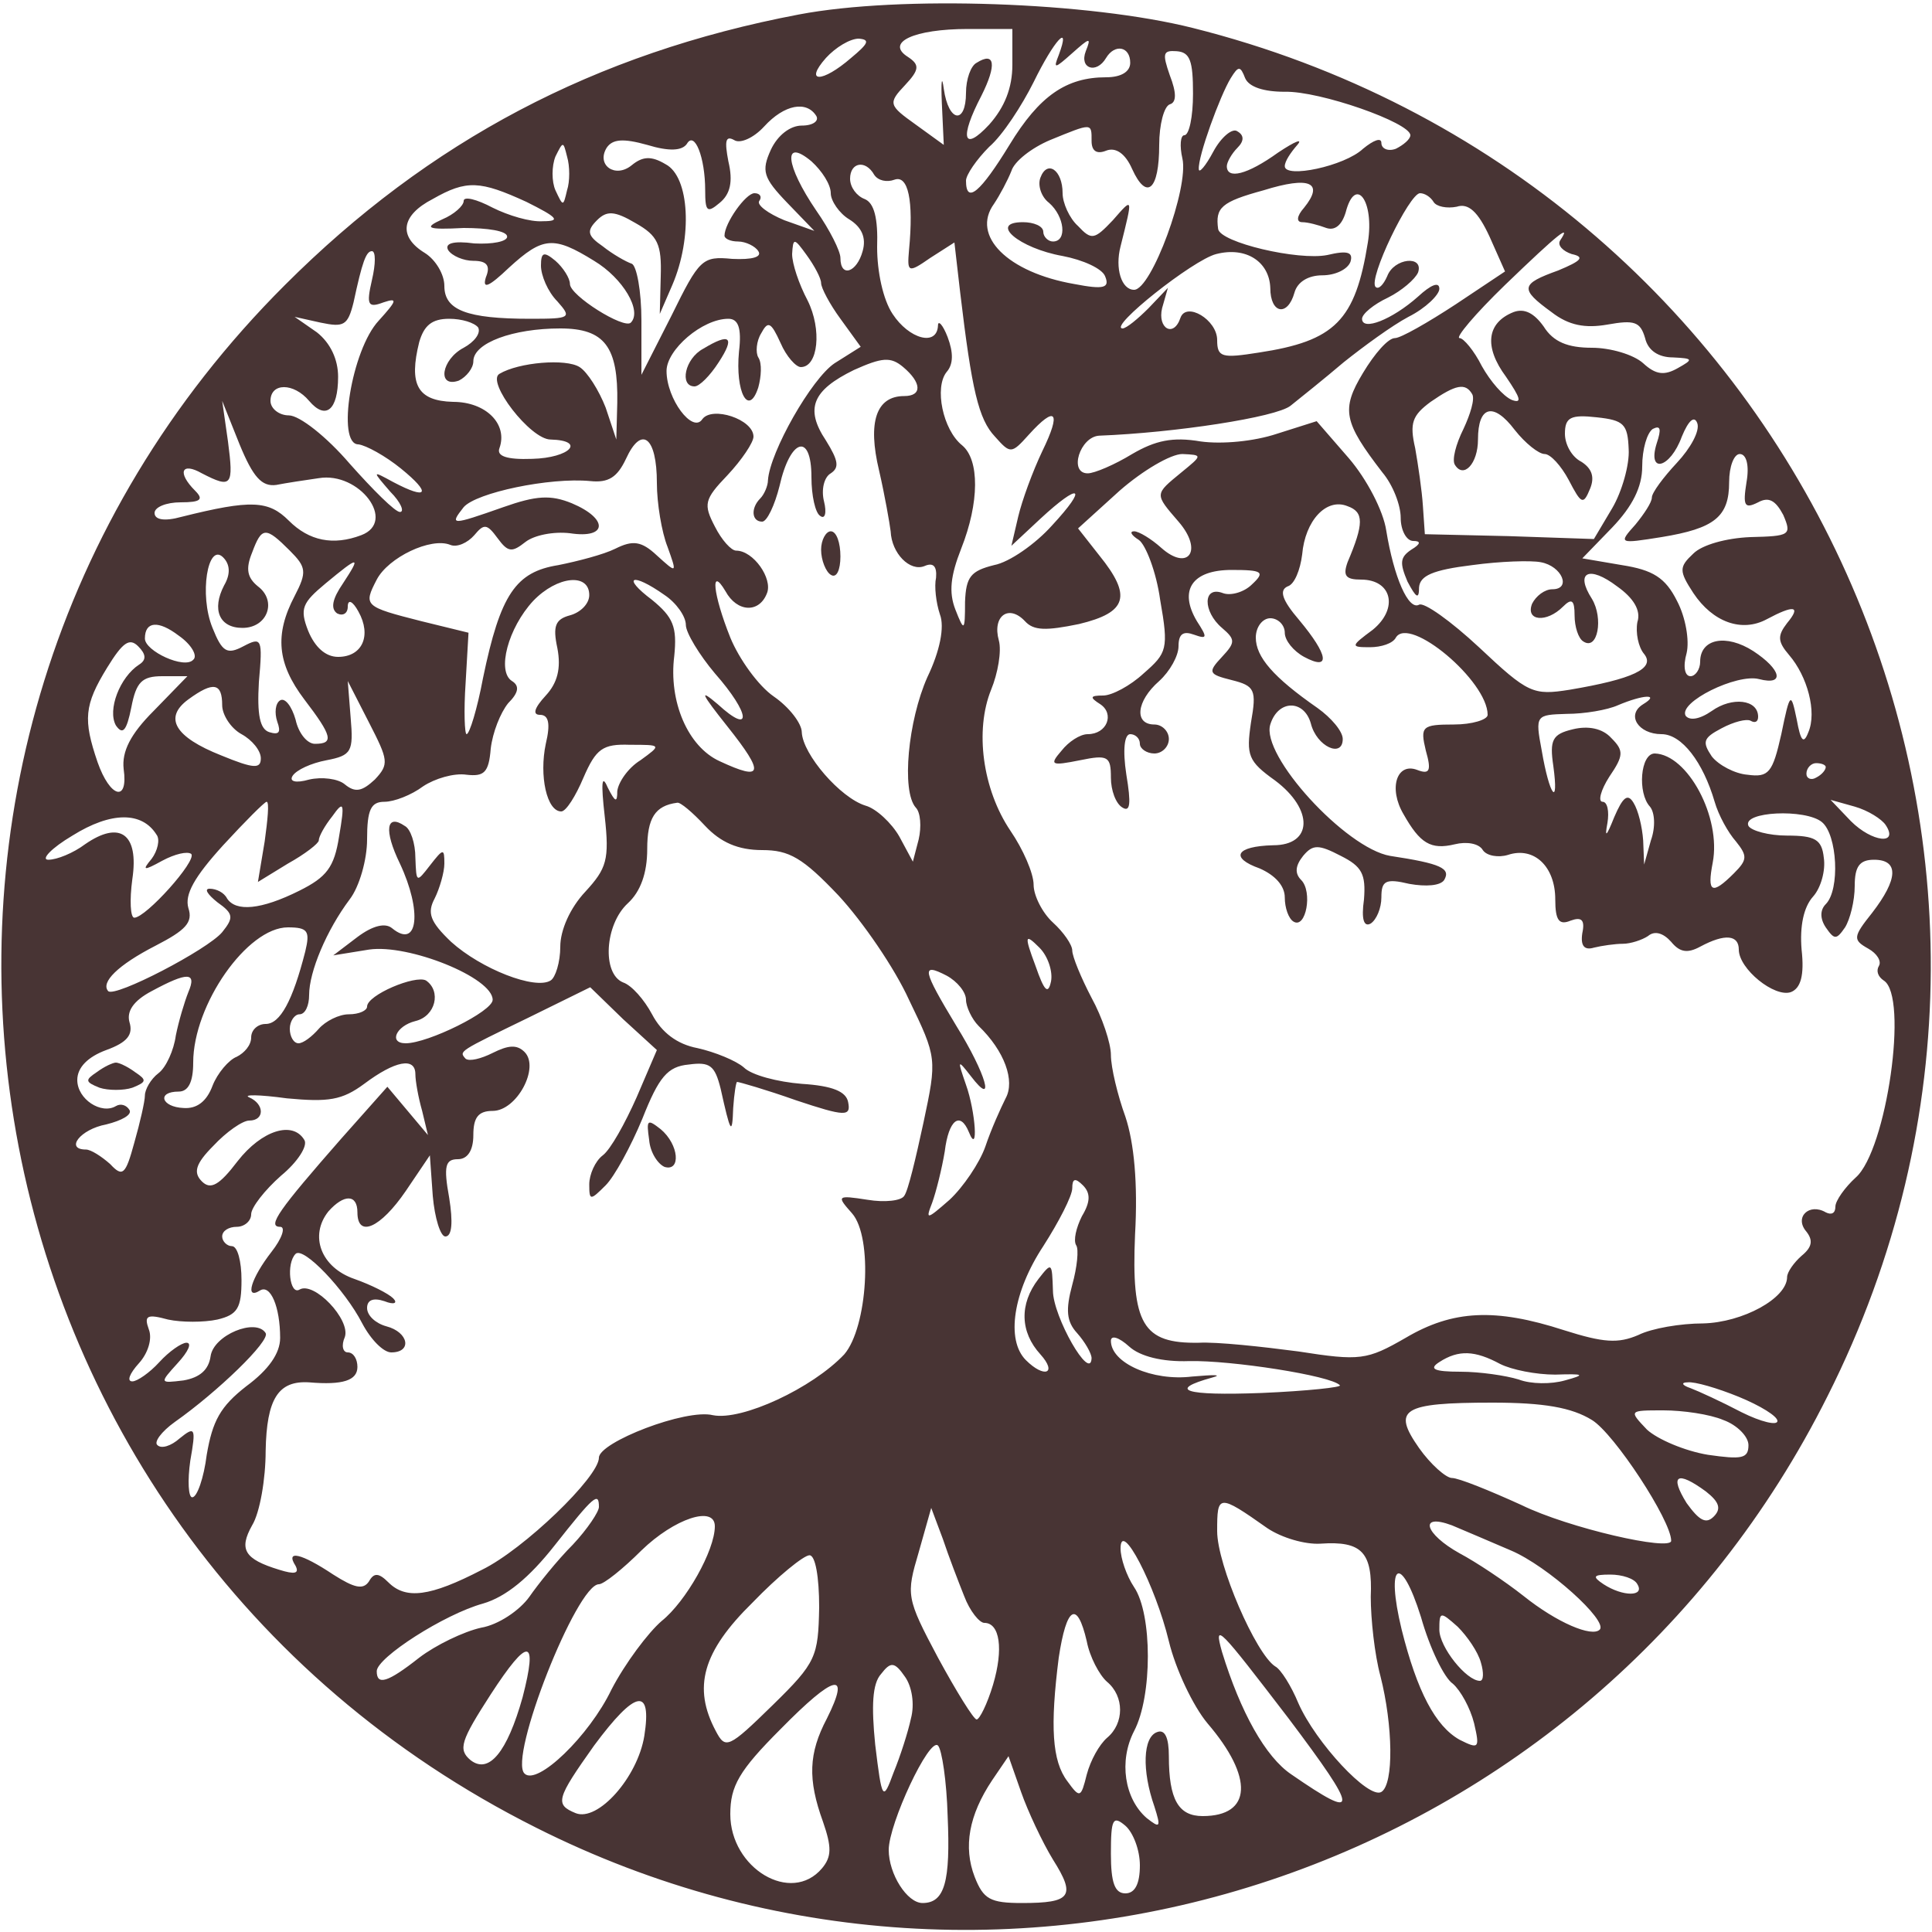 <?xml version="1.0" standalone="no"?>
<!DOCTYPE svg PUBLIC "-//W3C//DTD SVG 20010904//EN"
 "http://www.w3.org/TR/2001/REC-SVG-20010904/DTD/svg10.dtd">
<svg version="1.0" xmlns="http://www.w3.org/2000/svg"
 width="200pt" height="200pt" viewBox="0 0 200 200"
 preserveAspectRatio="xMidYMid meet">

<g transform="translate(0,200) scale(0.1,-0.1)"
fill="#483434" stroke="none">
<path d="M827 1985 c-211 -40 -383 -131 -532 -280 -483 -482 -352 -1290 260
-1597 491 -247 1090 -47 1337 447 288 572 -32 1259 -657 1416 -107 27 -303 34
-408 14z m221 -52 c0 -24 -8 -44 -24 -62 -27 -29 -31 -14 -8 30 16 32 14 46
-5 34 -6 -3 -11 -17 -11 -31 0 -33 -18 -31 -23 4 -2 15 -3 8 -2 -15 l2 -43
-29 21 c-28 20 -29 22 -11 41 15 16 15 21 3 29 -24 15 6 29 62 29 l46 0 0 -37z
m-167 7 c-30 -26 -49 -26 -26 0 10 11 25 20 34 20 12 -1 10 -5 -8 -20z m215 3
c-6 -15 -4 -14 14 2 18 16 20 17 14 2 -7 -18 11 -24 21 -7 9 15 25 12 25 -5 0
-9 -9 -15 -25 -15 -41 0 -69 -19 -100 -70 -30 -49 -45 -62 -45 -37 0 6 11 22
24 35 14 12 34 43 46 67 21 43 39 63 26 28z m139 -40 c0 -24 -4 -43 -9 -43 -4
0 -5 -11 -2 -24 7 -30 -32 -136 -50 -136 -13 0 -20 22 -14 45 13 52 13 51 -8
27 -19 -20 -22 -21 -36 -6 -9 8 -16 24 -16 34 0 24 -16 35 -23 16 -3 -8 1 -20
9 -26 16 -14 19 -40 4 -40 -5 0 -10 5 -10 10 0 6 -10 10 -21 10 -36 0 -4 -27
41 -35 21 -4 41 -13 44 -21 5 -12 -1 -14 -32 -8 -69 12 -107 50 -83 83 6 9 14
24 18 34 3 10 21 24 40 32 44 18 43 18 43 -1 0 -10 5 -14 15 -10 10 4 20 -3
27 -19 15 -33 28 -22 28 25 0 21 5 40 11 42 7 2 7 12 0 30 -8 23 -7 26 7 25
14 -1 17 -10 17 -44z m95 2 c36 1 130 -32 130 -45 0 -4 -7 -10 -15 -14 -8 -3
-15 0 -15 6 0 6 -8 3 -19 -6 -19 -18 -81 -31 -81 -18 0 5 6 14 13 22 6 7 -2 4
-20 -8 -32 -23 -53 -28 -53 -14 0 4 5 13 11 19 7 7 7 13 0 17 -5 4 -17 -6 -25
-21 -8 -15 -15 -23 -15 -18 -1 13 22 76 33 94 8 13 10 13 15 0 4 -9 19 -14 41
-14z m-485 -25 c3 -5 -3 -10 -15 -10 -12 0 -25 -10 -32 -25 -10 -22 -8 -29 17
-55 l28 -29 -31 11 c-17 7 -29 16 -26 20 3 4 1 8 -5 8 -9 0 -31 -31 -31 -44 0
-3 6 -6 14 -6 8 0 18 -5 21 -10 4 -6 -6 -9 -27 -8 -31 3 -34 0 -63 -59 l-31
-61 0 56 c0 31 -5 57 -10 59 -6 2 -20 10 -30 18 -16 11 -17 16 -6 27 10 10 18
10 40 -3 23 -13 27 -22 26 -55 l-1 -39 13 30 c21 49 18 112 -7 125 -15 9 -24
8 -35 -1 -17 -14 -37 0 -26 18 6 9 17 10 42 3 23 -7 36 -6 41 1 8 14 19 -14
19 -48 0 -22 2 -24 15 -13 11 9 14 22 9 43 -4 21 -3 27 6 22 6 -4 20 2 31 14
21 23 44 27 54 11z m-258 -77 c-4 -17 -4 -17 -12 0 -4 9 -4 25 0 35 8 16 8 16
12 0 3 -10 3 -26 0 -35z m273 -3 c0 -8 9 -21 19 -27 13 -8 18 -19 14 -33 -6
-22 -23 -28 -23 -7 0 7 -11 29 -25 49 -32 47 -35 76 -5 51 11 -10 20 -24 20
-33z m45 19 c4 -6 13 -8 21 -5 14 5 20 -21 15 -73 -2 -23 -1 -24 22 -8 l25 16
6 -52 c12 -101 19 -131 36 -149 16 -18 17 -18 35 2 28 31 34 24 14 -17 -10
-21 -21 -51 -25 -68 l-7 -30 30 28 c41 38 50 34 12 -7 -17 -19 -44 -38 -60
-41 -24 -6 -29 -12 -30 -38 0 -31 -1 -31 -10 -8 -7 18 -5 35 6 63 19 48 19 92
1 107 -20 16 -29 60 -16 76 7 8 7 20 1 36 -5 13 -10 18 -10 12 -1 -22 -30 -14
-47 12 -10 15 -16 44 -16 69 1 30 -3 46 -13 50 -8 3 -15 12 -15 21 0 17 16 20
25 4z m445 -34 c-8 -9 -8 -15 -2 -15 6 0 17 -3 25 -6 9 -3 16 3 20 16 10 39
30 12 23 -31 -13 -81 -34 -102 -113 -114 -38 -6 -43 -5 -43 13 0 21 -32 40
-38 23 -7 -21 -24 -11 -19 10 l6 21 -20 -21 c-11 -11 -23 -21 -27 -21 -15 1
73 71 97 77 31 8 55 -8 56 -35 0 -27 18 -30 25 -5 3 11 14 18 29 18 13 0 26 6
29 14 3 10 -3 12 -24 7 -30 -6 -111 13 -113 27 -3 22 3 28 47 40 48 15 63 8
42 -18z m-805 6 c32 -16 36 -20 17 -20 -13 -1 -36 6 -52 14 -17 9 -30 12 -30
7 0 -5 -10 -14 -22 -19 -20 -9 -16 -11 22 -9 25 0 45 -3 45 -9 0 -5 -15 -8
-34 -7 -22 3 -31 0 -27 -7 4 -6 16 -11 26 -11 14 0 18 -5 13 -17 -4 -13 3 -10
24 10 35 32 46 33 88 7 30 -18 50 -52 38 -64 -7 -7 -63 28 -63 40 0 6 -7 17
-15 24 -12 10 -15 9 -15 -5 0 -10 7 -27 17 -37 15 -17 14 -18 -28 -18 -66 0
-89 9 -89 34 0 12 -9 27 -20 34 -28 17 -25 39 8 56 35 20 49 19 97 -3z m939 0
c3 -5 14 -7 24 -5 12 4 22 -5 34 -31 l16 -36 -51 -34 c-29 -19 -57 -35 -63
-35 -7 0 -21 -16 -33 -36 -23 -38 -20 -51 20 -103 11 -13 19 -34 19 -47 0 -13
6 -24 13 -24 8 0 8 -3 -2 -9 -12 -8 -12 -14 -4 -33 9 -17 12 -19 12 -6 1 12
14 18 55 23 29 4 61 5 71 3 22 -4 32 -28 12 -28 -8 0 -17 -7 -21 -15 -7 -18
15 -20 32 -3 9 9 12 7 12 -9 0 -12 4 -24 9 -27 15 -10 21 24 9 44 -18 28 -3
35 26 13 17 -12 25 -25 21 -37 -2 -11 1 -26 7 -33 12 -15 -12 -26 -77 -37 -38
-6 -43 -4 -94 44 -29 27 -57 47 -62 44 -11 -6 -26 28 -34 77 -3 20 -20 53 -39
75 l-33 38 -41 -13 c-24 -8 -57 -11 -79 -8 -29 5 -47 1 -71 -13 -18 -11 -39
-20 -46 -20 -20 0 -8 38 12 39 78 3 183 19 198 31 10 8 35 28 55 45 20 16 50
38 67 47 18 9 32 23 32 29 0 8 -9 4 -22 -8 -27 -24 -58 -36 -58 -23 0 5 12 15
27 22 14 7 28 19 31 26 6 18 -25 15 -32 -4 -4 -9 -9 -14 -12 -11 -8 8 35 97
46 97 5 0 11 -4 14 -9z m131 -40 c-3 -5 3 -11 12 -14 14 -3 10 -7 -14 -17 -39
-14 -40 -19 -7 -43 18 -14 35 -17 58 -13 28 5 34 3 39 -14 3 -13 14 -20 29
-20 21 -1 21 -2 5 -11 -14 -8 -23 -7 -36 5 -10 9 -34 16 -53 16 -25 0 -40 6
-50 22 -10 14 -20 19 -31 15 -28 -11 -31 -36 -8 -67 15 -22 17 -28 6 -24 -9 4
-22 19 -31 35 -8 16 -19 29 -23 29 -5 0 16 25 47 55 56 54 69 64 57 46z m-765
-44 c0 -5 9 -22 20 -37 l21 -29 -27 -17 c-24 -16 -67 -92 -69 -121 0 -6 -4
-15 -8 -19 -10 -10 -9 -24 2 -24 5 0 13 17 18 37 11 49 33 56 33 9 0 -19 4
-37 9 -40 5 -4 7 3 4 15 -3 12 0 25 7 29 9 6 8 13 -5 34 -22 33 -14 52 29 73
29 13 38 14 51 3 19 -16 20 -30 1 -30 -29 0 -38 -27 -26 -77 6 -26 11 -55 12
-63 1 -23 20 -42 35 -36 9 4 13 0 12 -12 -2 -9 0 -26 4 -38 5 -13 0 -38 -13
-65 -20 -45 -27 -118 -12 -135 5 -5 6 -20 3 -33 l-6 -23 -14 26 c-8 14 -24 29
-35 32 -26 8 -65 53 -66 76 0 9 -13 26 -29 37 -16 11 -36 39 -45 61 -18 45
-21 75 -5 48 12 -22 35 -23 43 -2 6 15 -14 44 -32 44 -5 0 -15 11 -22 25 -12
23 -11 28 13 53 15 16 27 34 27 40 0 18 -43 32 -53 18 -10 -15 -37 21 -37 50
0 22 37 54 64 54 10 0 14 -9 11 -34 -4 -42 10 -68 20 -37 3 11 4 25 0 31 -3 5
-2 17 3 25 7 13 10 12 20 -10 6 -14 16 -25 21 -25 18 0 22 39 7 69 -9 17 -16
38 -16 48 1 17 2 17 15 -1 8 -11 15 -24 15 -29z m-465 3 c-6 -26 -4 -29 12
-23 15 5 14 2 -5 -19 -28 -30 -44 -128 -21 -128 8 -1 28 -12 44 -25 32 -26 28
-33 -8 -14 -22 12 -22 12 -3 -10 11 -11 15 -21 10 -21 -5 0 -28 23 -52 50 -24
28 -52 50 -63 50 -10 0 -19 7 -19 15 0 19 24 19 40 0 17 -20 30 -10 30 25 0
18 -8 35 -22 46 l-23 16 27 -6 c24 -5 28 -3 34 21 9 42 13 53 19 53 4 0 4 -13
0 -30z m110 -49 c3 -6 -4 -15 -15 -21 -23 -12 -28 -42 -5 -34 8 4 15 13 15 20
0 19 41 34 90 34 46 0 60 -19 59 -77 l-1 -38 -11 33 c-7 18 -19 37 -27 42 -14
9 -63 5 -83 -7 -14 -8 32 -68 53 -68 37 -1 20 -19 -19 -20 -27 -1 -37 3 -34
11 9 25 -14 48 -48 48 -37 1 -46 18 -35 62 5 17 13 24 31 24 13 0 26 -4 30 -9z
m1029 -69 c3 -5 -2 -21 -9 -36 -8 -16 -12 -32 -9 -37 9 -15 24 1 24 26 0 35
16 39 38 10 11 -14 25 -25 31 -25 6 0 17 -12 25 -27 13 -25 15 -26 22 -9 5 12
2 21 -9 28 -10 5 -17 18 -17 29 0 17 6 20 33 17 28 -3 32 -7 33 -33 1 -16 -7
-44 -17 -61 l-19 -32 -88 3 -87 2 -2 29 c-1 16 -5 43 -8 60 -6 26 -3 34 16 48
26 18 36 20 43 8z m-1238 -94 c10 2 30 5 44 7 42 7 81 -45 44 -59 -29 -11 -54
-6 -75 15 -21 21 -39 22 -111 4 -18 -5 -28 -3 -28 4 0 6 12 11 27 11 21 0 24
3 15 12 -19 19 -14 30 7 18 31 -16 33 -13 27 33 l-6 42 18 -45 c14 -34 23 -44
38 -42z m1450 23 c-14 -15 -26 -31 -26 -36 0 -5 -8 -17 -17 -28 -18 -20 -17
-20 27 -13 55 9 70 21 70 57 0 16 5 29 11 29 7 0 10 -12 7 -29 -4 -25 -2 -28
12 -21 11 6 18 2 26 -13 9 -21 7 -22 -34 -23 -25 -1 -50 -8 -59 -17 -15 -14
-15 -18 0 -41 20 -30 50 -41 76 -27 28 15 36 14 21 -4 -10 -13 -10 -19 2 -33
19 -22 29 -59 20 -80 -5 -13 -8 -9 -12 13 -6 29 -7 29 -16 -15 -9 -40 -13 -45
-35 -42 -13 1 -30 10 -37 19 -10 15 -9 19 10 29 13 7 26 10 30 8 5 -3 8 -1 8
4 0 18 -27 21 -48 6 -13 -9 -23 -10 -27 -5 -8 14 53 44 76 38 27 -7 23 10 -6
29 -28 18 -55 13 -55 -11 0 -8 -5 -15 -10 -15 -6 0 -8 10 -4 24 3 13 -1 37
-10 54 -12 24 -25 32 -57 37 l-41 7 31 32 c21 22 31 42 31 63 0 18 5 35 11 39
8 4 9 0 4 -15 -10 -32 14 -26 26 7 7 17 13 22 16 14 3 -8 -7 -26 -21 -41z
m-1056 -21 c0 -21 5 -51 11 -66 10 -28 10 -28 -11 -9 -16 15 -25 16 -43 7 -12
-6 -39 -13 -59 -17 -44 -7 -60 -30 -78 -117 -6 -32 -14 -58 -17 -58 -2 0 -3
24 -1 53 l3 52 -49 12 c-59 15 -60 16 -46 43 12 23 56 44 76 36 7 -3 18 2 25
10 10 12 13 12 24 -3 11 -15 15 -15 29 -4 9 7 29 11 46 9 39 -6 40 15 2 31
-22 9 -37 8 -71 -4 -54 -19 -56 -19 -41 0 13 15 89 31 131 27 19 -2 28 4 37
23 16 35 32 23 32 -25z m543 11 c-28 -23 -28 -22 -3 -51 26 -30 10 -52 -18
-27 -10 9 -23 17 -28 17 -5 0 -3 -4 5 -9 7 -5 18 -33 22 -62 9 -51 7 -55 -17
-76 -14 -13 -33 -23 -42 -23 -14 0 -14 -2 -3 -9 15 -10 7 -31 -13 -31 -8 0
-20 -8 -27 -17 -13 -15 -11 -16 19 -10 29 6 32 4 32 -18 0 -13 5 -27 12 -31 8
-5 9 4 4 34 -4 26 -2 42 4 42 5 0 10 -4 10 -10 0 -5 7 -10 15 -10 8 0 15 7 15
15 0 8 -7 15 -15 15 -21 0 -19 24 5 45 11 10 20 26 20 36 0 13 5 16 16 12 14
-5 14 -3 3 14 -19 32 -5 53 36 53 32 0 35 -2 21 -15 -8 -8 -22 -12 -30 -9 -21
8 -21 -19 -1 -36 14 -12 14 -15 0 -30 -15 -16 -14 -18 10 -24 24 -6 26 -10 20
-44 -5 -34 -3 -40 25 -60 40 -30 39 -67 -2 -67 -39 -1 -45 -13 -14 -24 16 -7
26 -18 26 -30 0 -11 4 -22 9 -25 13 -8 20 31 8 43 -7 7 -6 15 2 25 10 12 16
12 39 0 22 -11 26 -19 24 -45 -3 -21 0 -29 7 -25 6 4 11 16 11 27 0 17 4 20
29 14 17 -3 32 -2 36 4 7 12 -3 17 -56 25 -46 8 -134 104 -124 136 8 26 35 26
42 1 6 -24 33 -36 33 -16 0 8 -12 22 -26 32 -46 32 -64 53 -64 73 0 11 7 20
15 20 8 0 15 -7 15 -15 0 -8 9 -19 20 -25 28 -15 25 2 -5 38 -18 21 -21 31
-12 35 7 2 13 17 15 33 3 35 25 59 47 50 17 -6 17 -18 0 -58 -5 -14 -2 -18 14
-18 32 0 39 -30 12 -52 -23 -17 -23 -18 -3 -18 12 0 24 4 27 10 14 23 95 -45
95 -80 0 -5 -16 -10 -35 -10 -33 0 -35 -2 -29 -27 6 -21 4 -25 -9 -20 -21 8
-30 -19 -14 -46 17 -30 28 -37 53 -31 12 3 25 1 29 -6 4 -6 16 -8 26 -5 27 9
49 -12 49 -46 0 -22 4 -27 16 -22 11 4 15 1 12 -13 -2 -13 2 -18 12 -15 8 2
22 4 30 4 8 0 20 4 26 8 7 6 16 3 24 -6 9 -11 17 -12 30 -5 26 14 40 12 40 -3
0 -20 37 -50 54 -44 10 4 14 17 11 44 -2 24 2 44 12 55 8 9 13 27 11 40 -2 19
-9 23 -38 23 -19 0 -37 5 -40 10 -7 15 59 18 76 4 16 -13 19 -70 4 -85 -6 -6
-6 -15 0 -24 9 -13 11 -13 20 0 5 8 10 27 10 43 0 20 5 27 20 27 26 0 25 -20
-2 -55 -20 -25 -20 -28 -4 -37 9 -5 14 -13 11 -18 -3 -5 -1 -11 5 -15 26 -16
3 -176 -29 -204 -11 -10 -21 -24 -21 -30 0 -7 -4 -9 -10 -6 -17 10 -33 -5 -20
-20 7 -9 6 -16 -5 -25 -8 -7 -15 -17 -15 -22 0 -22 -46 -47 -87 -48 -23 0 -53
-5 -67 -12 -21 -9 -36 -8 -77 5 -71 23 -115 21 -164 -8 -40 -23 -47 -24 -111
-14 -38 5 -84 10 -103 9 -58 -1 -70 19 -66 112 3 53 -1 95 -10 122 -8 22 -15
51 -15 64 0 12 -9 39 -20 59 -11 21 -20 43 -20 49 0 6 -9 19 -20 29 -11 10
-20 28 -20 39 0 12 -11 37 -24 56 -29 43 -37 104 -20 146 7 17 11 40 8 51 -7
25 10 38 27 20 9 -10 22 -10 56 -3 50 12 55 29 21 71 l-22 28 43 39 c24 21 53
38 65 38 21 -1 21 -1 -1 -19z m-923 -81 c17 -17 18 -22 5 -47 -21 -40 -18 -70
10 -107 29 -38 31 -46 11 -46 -8 0 -17 11 -20 25 -4 14 -11 23 -16 20 -5 -3
-6 -13 -3 -22 4 -11 2 -14 -8 -11 -10 3 -13 18 -11 52 4 45 3 47 -16 37 -17
-9 -22 -6 -32 19 -14 34 -5 89 11 73 7 -7 8 -17 1 -29 -13 -25 -5 -44 19 -44
26 0 36 28 16 43 -11 9 -13 18 -6 35 10 27 14 27 39 2z m55 -34 c-11 -16 -13
-26 -6 -31 6 -3 11 0 11 7 0 8 5 6 11 -5 14 -25 4 -47 -21 -47 -13 0 -24 10
-31 27 -9 23 -6 29 18 49 35 29 37 29 18 0z m255 -12 c0 -9 -9 -18 -20 -21
-15 -4 -18 -11 -13 -34 4 -21 0 -36 -12 -49 -12 -13 -14 -20 -6 -20 9 0 11 -9
6 -30 -7 -33 1 -70 16 -70 5 0 15 16 23 35 13 30 20 35 48 34 33 0 33 0 11
-16 -13 -8 -23 -23 -24 -32 0 -12 -2 -12 -10 4 -6 14 -7 5 -3 -30 5 -45 2 -54
-20 -78 -16 -17 -26 -40 -26 -57 0 -16 -5 -32 -10 -35 -16 -10 -72 12 -103 40
-22 21 -25 30 -17 45 5 10 10 27 10 36 0 16 -1 16 -15 -2 -14 -18 -14 -18 -15
8 0 15 -5 30 -11 33 -19 13 -22 -4 -5 -39 23 -49 19 -89 -8 -67 -7 6 -20 3
-36 -9 l-25 -19 37 6 c41 6 128 -29 128 -52 0 -12 -67 -45 -90 -45 -18 0 -10
18 10 23 21 5 27 31 11 42 -11 6 -61 -15 -61 -27 0 -4 -8 -8 -19 -8 -10 0 -24
-7 -31 -15 -7 -8 -16 -15 -21 -15 -5 0 -9 7 -9 15 0 8 5 15 10 15 6 0 10 9 10
20 0 24 18 67 42 99 10 13 18 41 18 62 0 31 4 39 18 39 10 0 28 7 40 16 12 8
32 14 45 12 18 -2 23 2 25 27 2 17 10 37 18 47 11 11 12 18 4 23 -16 10 -4 55
22 83 25 26 58 29 58 6z m78 0 c12 -8 22 -22 22 -31 0 -8 14 -31 30 -50 37
-42 39 -65 3 -32 -20 17 -17 11 10 -23 39 -49 37 -57 -8 -36 -33 15 -53 62
-47 109 3 30 -1 40 -23 58 -32 24 -21 29 13 5z m-488 -67 c-9 -10 -50 9 -50
22 0 18 14 19 35 3 13 -9 20 -21 15 -25z m-56 -5 c-20 -13 -33 -47 -24 -63 7
-10 11 -6 16 19 5 26 11 32 32 32 l26 0 -35 -36 c-24 -24 -33 -42 -31 -60 5
-35 -14 -30 -27 7 -15 44 -14 59 10 98 16 26 23 31 32 22 8 -8 9 -14 1 -19z
m86 -42 c0 -10 9 -24 20 -30 11 -6 20 -17 20 -25 0 -11 -7 -11 -41 3 -48 19
-60 39 -34 58 26 19 35 17 35 -6z m158 -77 c-13 -12 -20 -14 -31 -5 -7 6 -24
8 -37 5 -14 -4 -21 -2 -17 4 4 6 19 13 35 16 26 5 28 9 25 44 l-3 38 22 -43
c20 -39 21 -43 6 -59z m1313 78 c-18 -11 -5 -31 19 -31 21 0 43 -29 55 -70 4
-14 14 -32 22 -41 12 -15 12 -19 -2 -33 -23 -23 -28 -20 -22 11 9 47 -26 112
-60 113 -15 0 -18 -41 -5 -55 5 -6 6 -21 1 -35 l-7 -25 -1 25 c-1 14 -5 31
-10 39 -6 10 -11 6 -20 -15 -8 -20 -10 -22 -7 -6 2 12 0 22 -5 22 -5 0 -2 12
7 26 15 22 15 27 2 40 -9 10 -24 13 -40 9 -21 -5 -24 -11 -20 -38 6 -44 -4
-31 -12 16 -7 37 -6 37 26 38 18 0 42 4 53 9 26 11 44 12 26 1z m189 -65 c0
-3 -4 -8 -10 -11 -5 -3 -10 -1 -10 4 0 6 5 11 10 11 6 0 10 -2 10 -4z m-1616
-77 l-7 -42 31 19 c18 10 32 21 32 24 0 4 6 15 14 25 12 17 13 14 7 -21 -5
-32 -13 -42 -41 -56 -40 -20 -66 -22 -75 -8 -3 6 -11 10 -18 10 -6 0 -2 -6 8
-14 17 -12 17 -16 5 -31 -15 -18 -111 -68 -118 -61 -8 9 10 27 49 47 31 16 39
24 34 39 -4 14 6 32 36 65 23 25 43 45 45 45 3 0 1 -19 -2 -41z m456 16 c16
-17 34 -25 59 -25 28 0 42 -8 79 -47 25 -27 58 -75 73 -108 29 -60 29 -61 15
-127 -8 -37 -16 -71 -20 -76 -3 -5 -20 -7 -38 -4 -32 5 -32 4 -16 -14 22 -25
16 -118 -8 -146 -33 -35 -106 -69 -136 -63 -28 7 -118 -28 -118 -44 0 -20 -78
-95 -121 -116 -54 -28 -79 -31 -97 -13 -10 10 -15 10 -20 1 -6 -9 -15 -7 -37
7 -33 22 -50 26 -39 9 4 -8 -1 -9 -17 -4 -36 11 -42 21 -28 46 8 13 14 48 14
77 1 54 13 73 45 71 35 -3 50 2 50 16 0 8 -4 15 -10 15 -5 0 -7 7 -3 16 6 18
-32 58 -47 49 -10 -6 -14 27 -4 37 8 8 51 -37 69 -72 9 -17 22 -30 30 -30 22
0 18 21 -5 27 -11 3 -20 11 -20 19 0 8 6 11 18 7 10 -4 14 -2 9 3 -5 5 -23 14
-40 20 -35 12 -47 45 -27 70 16 18 30 18 30 -1 0 -27 24 -16 50 22 l25 37 3
-42 c2 -23 8 -42 13 -42 7 0 8 15 4 40 -6 33 -4 40 9 40 10 0 16 9 16 25 0 18
5 25 20 25 25 0 49 45 33 61 -8 8 -17 7 -33 -1 -12 -6 -24 -9 -28 -6 -7 8 -8
7 66 43 l63 31 34 -33 35 -32 -21 -49 c-12 -27 -27 -54 -35 -60 -8 -6 -14 -20
-14 -30 0 -17 1 -17 17 -1 9 9 26 40 38 69 17 43 26 54 48 56 22 3 27 -1 33
-25 10 -45 12 -50 13 -20 1 15 3 27 4 27 2 0 30 -8 61 -19 51 -17 57 -17 54
-2 -2 11 -16 17 -48 19 -25 2 -52 9 -60 17 -8 7 -30 16 -48 20 -21 4 -37 16
-47 35 -8 15 -21 30 -30 33 -22 9 -19 60 5 82 13 12 20 31 20 56 0 32 8 45 31
48 3 1 16 -10 29 -24z m1222 1 c14 -21 -14 -18 -36 4 l-21 22 25 -7 c14 -4 28
-13 32 -19z m-1790 -10 c4 -5 1 -17 -5 -25 -10 -12 -9 -13 11 -2 13 7 26 10
30 7 6 -7 -47 -66 -59 -66 -4 0 -5 18 -2 40 7 47 -13 61 -49 36 -12 -9 -29
-16 -38 -16 -8 0 3 12 25 25 40 25 72 25 87 1z m154 -121 c-13 -51 -26 -75
-41 -75 -8 0 -15 -6 -15 -14 0 -8 -7 -16 -15 -20 -8 -3 -20 -17 -25 -30 -6
-16 -16 -24 -30 -23 -23 1 -28 17 -5 17 10 0 15 10 15 30 0 60 56 140 98 140
21 0 23 -4 18 -25z m772 -31 c-3 -14 -7 -10 -16 16 -12 32 -11 34 4 19 9 -9
14 -25 12 -35z m-88 -19 c0 -7 6 -20 13 -27 27 -26 38 -57 28 -75 -5 -10 -15
-32 -21 -50 -6 -17 -23 -42 -37 -55 -24 -21 -25 -21 -18 -3 4 11 10 35 13 53
4 33 16 42 25 20 10 -25 7 21 -3 49 -9 26 -9 27 5 9 26 -34 16 2 -15 52 -35
58 -37 66 -10 52 11 -6 20 -17 20 -25z m-805 8 c-4 -10 -10 -30 -13 -45 -2
-15 -10 -33 -18 -39 -8 -6 -14 -17 -14 -23 0 -6 -5 -28 -11 -49 -9 -33 -12
-36 -25 -22 -9 8 -20 15 -25 15 -22 0 -6 21 21 26 16 4 27 10 24 15 -3 5 -9 7
-14 4 -15 -9 -40 7 -40 27 0 13 11 24 30 31 22 8 28 16 24 29 -3 11 4 22 23
32 37 20 47 20 38 -1z m235 -85 c0 -7 3 -24 7 -38 l6 -25 -21 25 -21 25 -48
-54 c-64 -73 -77 -91 -63 -91 6 0 2 -12 -9 -26 -21 -27 -28 -50 -12 -40 11 7
21 -17 21 -49 0 -16 -12 -33 -35 -50 -27 -21 -35 -36 -41 -71 -3 -24 -10 -44
-15 -44 -4 0 -5 17 -2 38 6 34 5 36 -11 23 -9 -8 -19 -11 -23 -7 -4 3 4 14 18
24 44 31 99 84 94 92 -10 16 -54 -2 -57 -24 -2 -14 -11 -22 -28 -25 -25 -3
-25 -3 -6 18 11 12 15 21 9 21 -5 0 -18 -9 -28 -20 -10 -11 -23 -20 -28 -20
-6 0 -3 8 7 19 9 10 14 25 10 35 -5 14 -2 16 20 10 14 -3 37 -3 51 0 21 5 25
12 25 41 0 19 -4 35 -10 35 -5 0 -10 5 -10 10 0 6 7 10 15 10 8 0 15 6 15 13
0 7 14 25 31 40 17 14 28 31 24 37 -12 20 -44 10 -69 -22 -19 -25 -28 -30 -37
-21 -9 9 -7 18 12 37 13 14 30 26 37 26 16 0 16 17 0 24 -7 3 10 3 39 -1 43
-4 57 -2 80 15 32 24 53 28 53 10z m690 -147 c-6 -12 -9 -25 -6 -30 3 -4 1
-23 -4 -41 -7 -26 -6 -38 5 -50 8 -9 15 -21 15 -26 -1 -25 -40 43 -40 70 -1
29 -1 30 -15 12 -20 -26 -19 -55 2 -78 18 -20 4 -25 -15 -6 -21 21 -13 71 18
118 16 25 30 52 30 60 0 10 3 11 11 3 8 -8 8 -17 -1 -32z m111 -150 c43 1 147
-15 156 -25 3 -2 -34 -6 -81 -8 -80 -3 -98 3 -51 16 11 3 2 3 -21 1 -41 -5
-84 14 -84 37 0 6 8 4 19 -6 11 -10 34 -16 62 -15z m322 -3 c12 -6 37 -11 57
-11 30 1 32 0 10 -6 -14 -4 -35 -4 -48 1 -13 4 -40 8 -60 8 -28 0 -33 3 -22
10 20 13 37 12 63 -2z m247 -34 c22 -9 40 -20 40 -25 0 -5 -17 -1 -37 9 -21
11 -45 22 -53 25 -9 3 -10 6 -3 6 7 1 31 -6 53 -15z m-152 -24 c23 -14 82
-104 82 -125 0 -11 -106 13 -155 37 -33 15 -65 28 -72 28 -6 0 -22 14 -34 31
-28 40 -18 47 76 47 53 0 82 -5 103 -18z m136 0 c14 -5 26 -17 26 -26 0 -14
-7 -15 -42 -10 -24 4 -52 16 -63 26 -19 20 -19 20 17 20 20 0 48 -4 62 -10z
m-18 -74 c14 -11 16 -18 8 -26 -8 -8 -15 -4 -28 14 -18 29 -10 34 20 12z
m-1146 -16 c0 -5 -12 -23 -27 -39 -16 -16 -36 -41 -45 -54 -10 -14 -32 -29
-50 -32 -18 -4 -47 -18 -64 -31 -33 -26 -44 -29 -44 -14 0 14 70 59 110 70 24
7 48 27 74 60 41 52 46 56 46 40z m692 -22 c15 -10 39 -17 55 -16 43 3 54 -9
52 -55 0 -23 4 -60 10 -82 13 -51 14 -112 1 -120 -13 -8 -68 51 -86 92 -7 17
-18 35 -24 38 -20 13 -60 105 -60 140 0 38 1 39 52 3z m-314 -70 c6 -16 16
-28 21 -28 16 0 20 -27 9 -64 -6 -20 -14 -36 -17 -36 -3 0 -21 29 -40 64 -33
62 -33 65 -20 109 l13 46 12 -32 c6 -18 16 -44 22 -59z m-258 72 c0 -25 -30
-78 -55 -98 -14 -12 -38 -44 -52 -71 -23 -48 -77 -100 -90 -87 -17 16 54 196
77 196 5 0 25 16 44 35 34 33 76 47 76 25z m824 -25 c38 -16 101 -73 92 -82
-8 -8 -44 7 -79 35 -19 15 -49 35 -66 44 -36 20 -43 42 -8 29 12 -5 40 -17 61
-26z m-354 -94 c7 -29 25 -67 40 -85 48 -56 46 -96 -5 -96 -25 0 -35 17 -35
62 0 19 -4 28 -12 25 -15 -5 -16 -40 -3 -77 7 -22 6 -23 -8 -12 -23 20 -29 59
-13 90 19 36 19 121 0 149 -8 12 -14 30 -14 40 0 31 36 -38 50 -96z m-362 35
c-1 -51 -3 -57 -48 -101 -46 -45 -49 -46 -59 -27 -24 45 -14 82 38 133 26 27
53 49 59 49 6 0 10 -22 10 -54z m656 -79 c8 -7 18 -25 22 -41 6 -26 5 -27 -15
-17 -25 14 -44 50 -60 114 -17 70 -1 80 20 13 9 -32 24 -63 33 -69z m191 103
c8 -13 -15 -13 -35 0 -12 8 -11 10 7 10 12 0 25 -4 28 -10z m-570 -59 c3 -16
13 -35 21 -42 18 -15 18 -43 0 -58 -8 -7 -17 -23 -21 -38 -6 -24 -7 -25 -20
-7 -16 21 -18 57 -9 128 8 53 19 60 29 17z m408 -22 c3 -10 3 -19 -1 -19 -14
0 -42 35 -42 53 0 19 1 19 19 3 10 -10 21 -26 24 -37z m-199 -58 c73 -97 74
-107 3 -58 -27 18 -53 65 -72 127 -9 32 -3 25 69 -69z m-793 22 c-16 -57 -35
-80 -54 -65 -13 11 -10 20 21 68 39 60 49 59 33 -3z m402 -22 c-3 -14 -11 -39
-18 -56 -11 -30 -12 -29 -19 29 -4 40 -3 63 6 73 10 13 14 13 25 -3 7 -10 10
-28 6 -43z m-87 0 c-19 -36 -20 -63 -4 -107 9 -26 9 -36 -1 -48 -32 -38 -95 0
-95 56 0 29 9 45 52 88 56 57 73 61 48 11z m-189 -18 c-7 -43 -48 -89 -71 -80
-22 9 -20 15 19 70 43 58 60 61 52 10z m314 -83 c3 -68 -3 -90 -26 -90 -16 0
-35 30 -35 55 0 27 42 117 51 108 4 -4 9 -37 10 -73z m109 -45 c24 -38 19 -45
-32 -45 -33 0 -40 4 -49 27 -12 31 -6 64 18 100 l17 25 13 -37 c7 -20 22 -52
33 -70z m90 -6 c0 -19 -5 -29 -15 -29 -11 0 -15 11 -15 41 0 36 2 40 15 29 8
-7 15 -25 15 -41z"/>
<path d="M728 1639 c-19 -10 -25 -39 -9 -39 5 0 16 11 25 25 17 26 12 31 -16
14z"/>
<path d="M850 1431 c0 -11 5 -23 10 -26 6 -4 10 5 10 19 0 14 -4 26 -10 26 -5
0 -10 -9 -10 -19z"/>
<path d="M672 820 c1 -13 9 -25 16 -28 17 -5 15 23 -4 39 -14 11 -15 10 -12
-11z"/>
<path d="M100 890 c-12 -8 -12 -10 3 -16 9 -3 25 -3 34 0 15 6 15 8 3 16 -8 6
-17 10 -20 10 -3 0 -12 -4 -20 -10z"/>
</g>
</svg>
